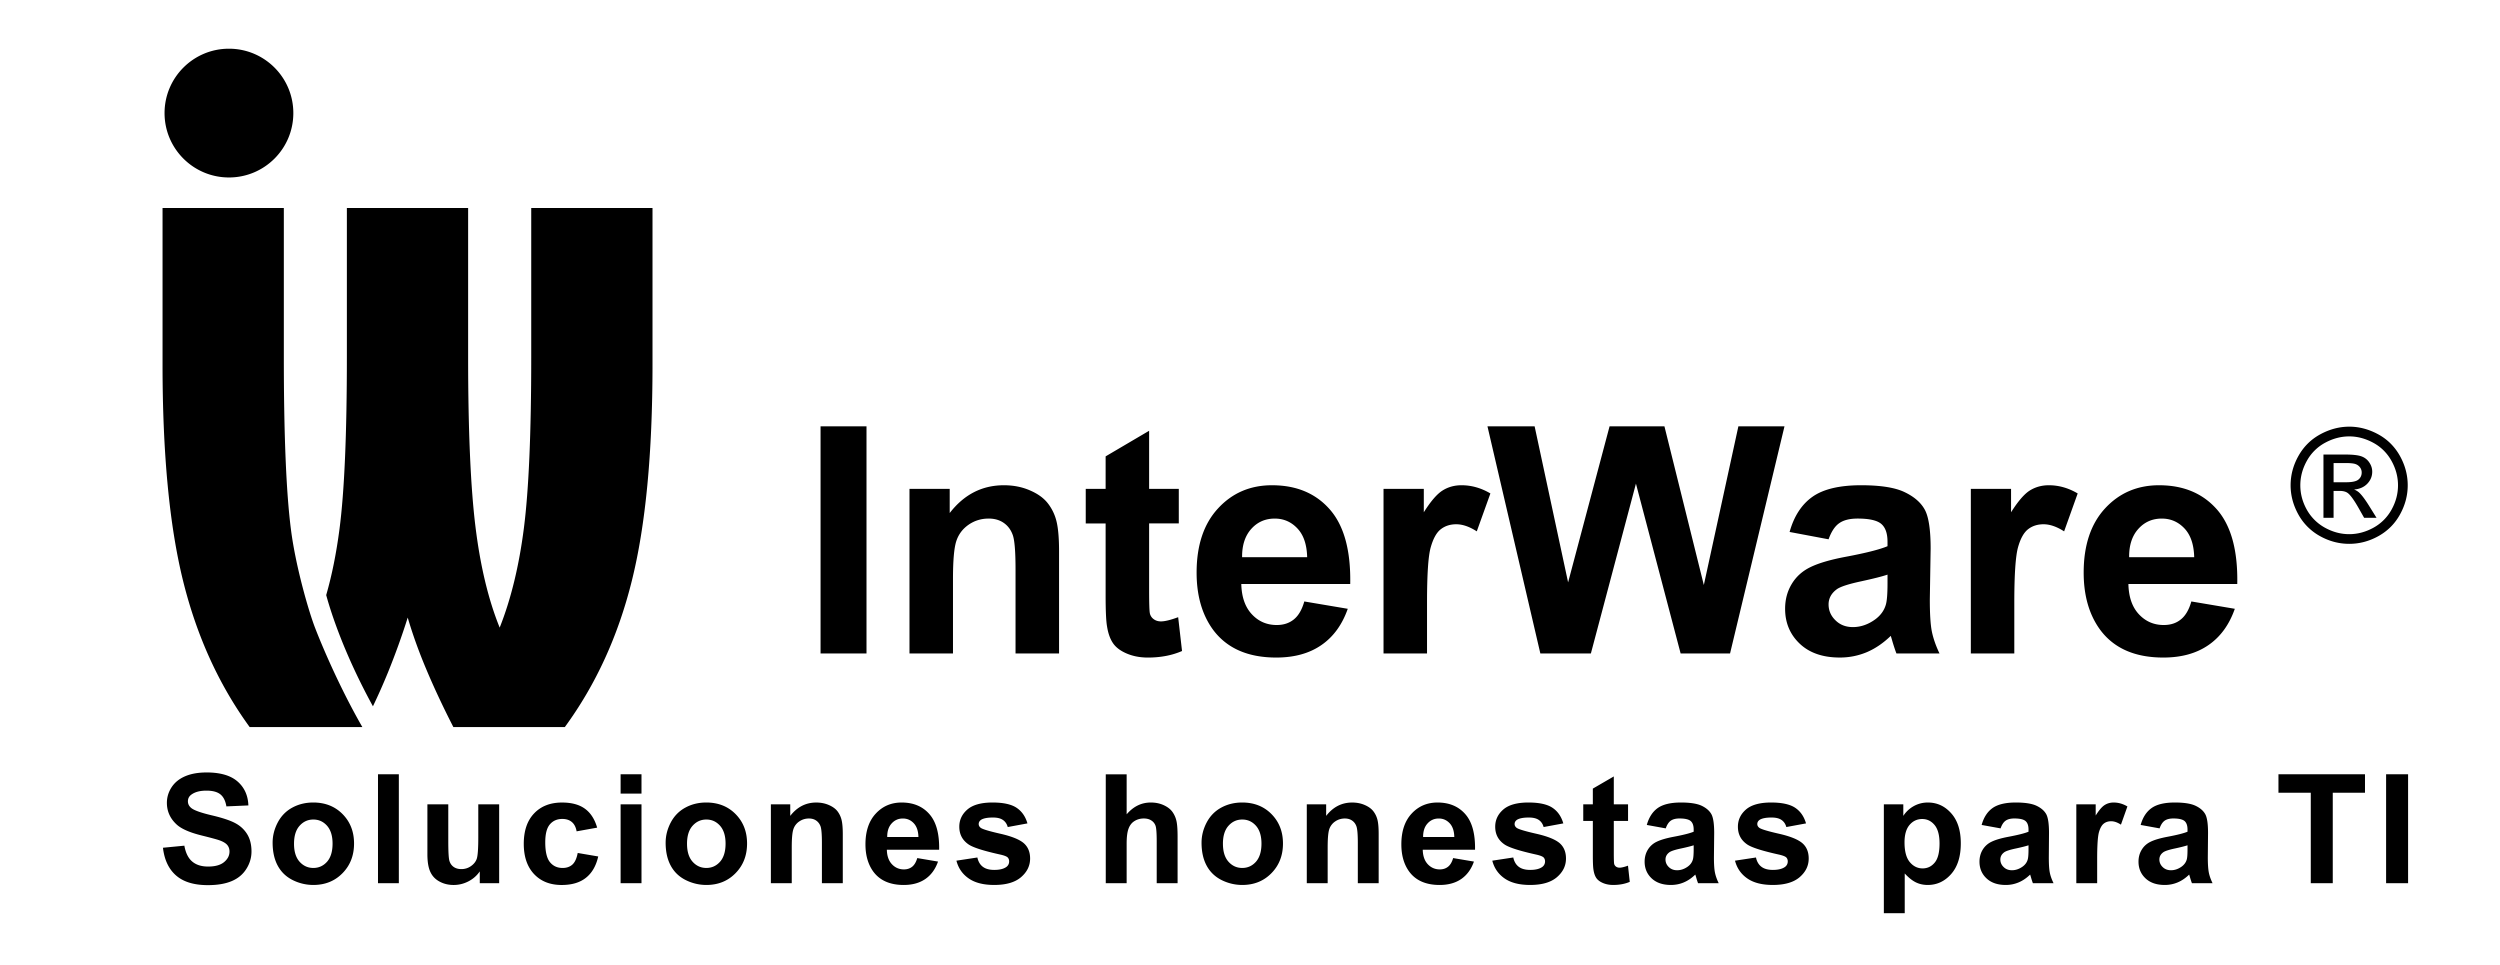 <svg xmlns="http://www.w3.org/2000/svg" viewBox="-40 0 518 200"><path d="M130.02 88.332h9.52v47.065h-9.52V88.332zM179.438 135.396h-9.018v-17.394c0-3.678-.19-6.056-.572-7.138-.383-1.08-1.008-1.92-1.868-2.517-.86-.6-1.904-.9-3.118-.9-1.55 0-2.94.423-4.185 1.286-1.226.858-2.075 1.992-2.534 3.395-.46 1.412-.684 4.03-.684 7.836v15.43h-9.013v-34.097h8.334v5.004c2.966-3.84 6.71-5.758 11.218-5.758 1.98 0 3.796.354 5.44 1.08 1.65.712 2.894 1.626 3.737 2.746a9.866 9.866 0 0 1 1.762 3.775c.33 1.42.5 3.44.5 6.074v21.18zM204.246 101.3v7.155h-6.148v13.807c0 2.806.053 4.43.17 4.895a2 2 0 0 0 .79 1.143c.408.3.903.454 1.498.454.813 0 2.004-.295 3.56-.872l.802 7.008c-2.086.908-4.438 1.356-7.073 1.356-1.615 0-3.07-.277-4.362-.825-1.297-.55-2.246-1.254-2.847-2.127-.607-.875-1.03-2.045-1.26-3.528-.19-1.052-.29-3.183-.29-6.386v-14.925h-4.12V101.3h4.12V94.56l9.012-5.305V101.3h6.148zM230.25 124.622l9.007 1.52c-1.155 3.293-2.977 5.804-5.47 7.52-2.487 1.723-5.605 2.583-9.342 2.583-5.918 0-10.297-1.945-13.144-5.823-2.245-3.11-3.364-7.038-3.364-11.77 0-5.66 1.474-10.092 4.432-13.298 2.947-3.206 6.678-4.81 11.187-4.81 5.075 0 9.07 1.68 12 5.034 2.935 3.363 4.338 8.5 4.21 15.422h-22.57c.065 2.688.79 4.774 2.175 6.262 1.38 1.49 3.1 2.24 5.17 2.24 1.402 0 2.575-.377 3.536-1.155.96-.766 1.686-2.01 2.175-3.725m.59-9.172c-.064-2.617-.736-4.603-2.026-5.965-1.28-1.36-2.847-2.036-4.686-2.036-1.963 0-3.59.71-4.874 2.147s-1.916 3.383-1.892 5.853h13.48zM255.68 135.396h-9.013v-34.098h8.346v4.845c1.438-2.287 2.735-3.79 3.89-4.512 1.15-.727 2.458-1.087 3.925-1.087 2.07 0 4.067.566 5.983 1.7l-2.822 7.855c-1.52-.984-2.94-1.47-4.255-1.47-1.267 0-2.334.35-3.218 1.042-.884.693-1.568 1.948-2.08 3.772-.508 1.824-.755 5.632-.755 11.42v10.534zM279.16 135.396L268.2 88.332h9.772l6.938 32.335 8.593-32.335h11.365l8.164 32.883 7.16-32.883h9.554l-11.28 47.064h-10.24l-9.26-35.188-9.335 35.188h-10.47zM338.88 111.743l-8.075-1.52c.92-3.287 2.51-5.724 4.768-7.31 2.252-1.577 5.6-2.37 10.05-2.37 4.032 0 7.044.477 9.018 1.432 1.987.95 3.366 2.157 4.168 3.62.808 1.472 1.22 4.16 1.22 8.074l-.17 10.532c0 2.988.134 5.204.418 6.628.29 1.423.813 2.944 1.59 4.568h-8.923c-.23-.586-.525-1.456-.866-2.608a35.444 35.444 0 0 0-.312-1.038c-1.545 1.497-3.195 2.623-4.945 3.37a14.314 14.314 0 0 1-5.617 1.12c-3.507 0-6.277-.954-8.293-2.863-2.016-1.908-3.036-4.324-3.036-7.245 0-1.927.466-3.642 1.385-5.157.925-1.52 2.21-2.67 3.877-3.475 1.656-.807 4.043-1.515 7.18-2.113 4.225-.79 7.148-1.527 8.775-2.216v-.908c0-1.733-.424-2.97-1.297-3.713-.866-.737-2.5-1.105-4.898-1.105-1.633 0-2.894.315-3.802.952-.918.638-1.643 1.75-2.215 3.343m12.213 7.32c-1.16.396-2.994.85-5.51 1.398-2.506.54-4.15 1.068-4.922 1.58-1.178.84-1.78 1.91-1.78 3.2 0 1.277.484 2.374 1.433 3.296.937.93 2.14 1.397 3.607 1.397 1.62 0 3.183-.542 4.656-1.62 1.096-.814 1.815-1.822 2.163-3.007.235-.772.353-2.252.353-4.427v-1.816zM377.363 135.396h-9.006v-34.098h8.334v4.845c1.445-2.287 2.742-3.79 3.89-4.512 1.162-.727 2.476-1.087 3.944-1.087 2.063 0 4.055.566 5.97 1.7l-2.81 7.855c-1.538-.984-2.947-1.47-4.26-1.47-1.268 0-2.34.35-3.225 1.042-.873.693-1.575 1.948-2.076 3.772-.5 1.824-.76 5.632-.76 11.42v10.534zM414.048 124.622l9.006 1.52c-1.15 3.293-2.97 5.804-5.464 7.52-2.493 1.723-5.606 2.583-9.348 2.583-5.918 0-10.303-1.945-13.138-5.823-2.246-3.11-3.366-7.038-3.366-11.77 0-5.66 1.474-10.092 4.42-13.298 2.954-3.206 6.69-4.81 11.2-4.81 5.07 0 9.065 1.68 12.006 5.034 2.93 3.363 4.332 8.5 4.197 15.422h-22.556c.06 2.688.778 4.774 2.163 6.262 1.385 1.49 3.1 2.24 5.163 2.24 1.414 0 2.587-.377 3.537-1.155.967-.766 1.692-2.01 2.18-3.725m.59-9.172c-.064-2.617-.736-4.603-2.02-5.965-1.286-1.36-2.854-2.036-4.693-2.036-1.963 0-3.584.71-4.87 2.147-1.29 1.438-1.92 3.383-1.897 5.853h13.48zM446.755 88.402c2.04 0 4.032.524 5.97 1.568 1.94 1.05 3.45 2.552 4.534 4.49 1.084 1.946 1.62 3.982 1.62 6.095 0 2.087-.53 4.102-1.597 6.036-1.06 1.928-2.564 3.426-4.485 4.498-1.927 1.067-3.937 1.594-6.042 1.594-2.098 0-4.12-.528-6.04-1.594a11.383 11.383 0 0 1-4.498-4.497c-1.067-1.932-1.603-3.948-1.603-6.035 0-2.113.536-4.15 1.627-6.094 1.09-1.938 2.61-3.44 4.55-4.49 1.937-1.043 3.924-1.568 5.963-1.568m0 2.016c-1.703 0-3.36.436-4.98 1.31a9.422 9.422 0 0 0-3.79 3.75c-.91 1.63-1.357 3.318-1.357 5.078 0 1.745.442 3.42 1.332 5.028a9.597 9.597 0 0 0 3.76 3.748c1.61.89 3.29 1.344 5.034 1.344s3.425-.454 5.04-1.344a9.483 9.483 0 0 0 3.742-3.748c.89-1.61 1.332-3.283 1.332-5.028 0-1.76-.448-3.448-1.356-5.078-.908-1.624-2.175-2.88-3.79-3.75-1.62-.874-3.275-1.31-4.967-1.31m-5.334 16.875V94.18h4.504c1.538 0 2.647.123 3.342.37.69.242 1.232.66 1.64 1.26s.618 1.245.618 1.922c0 .955-.342 1.786-1.026 2.5-.684.706-1.603 1.107-2.73 1.193.46.192.838.427 1.115.7.524.512 1.173 1.375 1.933 2.592l1.603 2.576h-2.57l-1.174-2.075c-.92-1.615-1.656-2.635-2.21-3.053-.39-.295-.955-.448-1.698-.448h-1.25v5.576h-2.097zm2.1-7.374h2.6c1.237 0 2.09-.178 2.54-.55.447-.364.683-.854.683-1.467 0-.383-.112-.734-.33-1.043a1.963 1.963 0 0 0-.908-.69c-.395-.156-1.102-.23-2.15-.23h-2.435v3.98zM70.072 43.094v30.91c0 15.73-.513 27.53-1.52 35.405-1.003 7.856-2.677 14.734-5.017 20.634-2.346-5.79-4.026-12.784-5.028-20.99-1.002-8.198-1.51-19.88-1.51-35.05v-30.91H31.872v30.91c0 15.887-.506 27.763-1.53 35.623-.65 4.992-1.563 9.546-2.754 13.674.984 3.608 3.696 12.108 9.684 23.047a128.637 128.637 0 0 0 3.106-7.002c1.515-3.74 2.888-7.53 4.102-11.382 1.05 3.592 2.38 7.267 3.984 11.037 1.592 3.766 3.425 7.648 5.47 11.644h23.1c6.412-8.765 11.045-18.867 13.886-30.325 2.853-11.454 4.28-26.383 4.28-44.785v-32.44H70.07z"/><path d="M25.265 130.044c-1.267-3.283-3.978-12.537-4.97-20.252-.995-7.72-1.484-19.648-1.484-35.79V43.095H-6.32v32.44c0 18.408 1.42 33.332 4.244 44.78 2.83 11.463 7.427 21.566 13.804 30.33h23.347c-4.928-8.605-8.553-17.328-9.808-20.6M-5.904 23.43c0 7.375 5.982 13.342 13.344 13.342 7.368 0 13.338-5.968 13.338-13.34 0-7.37-5.97-13.34-13.338-13.34-7.36 0-13.344 5.97-13.344 13.34M-6.234 175.653l4.433-.43c.264 1.488.8 2.582 1.62 3.28.82.7 1.916 1.046 3.3 1.046 1.47 0 2.577-.31 3.32-.932.742-.62 1.113-1.344 1.113-2.178 0-.533-.153-.987-.466-1.36-.318-.375-.86-.702-1.644-.977-.53-.186-1.745-.513-3.642-.987-2.44-.604-4.155-1.347-5.145-2.23-1.38-1.245-2.075-2.76-2.075-4.545 0-1.145.324-2.218.972-3.22.654-1 1.597-1.76 2.823-2.284 1.22-.524 2.705-.784 4.438-.784 2.835 0 4.963.62 6.395 1.86s2.18 2.903 2.258 4.972l-4.556.2c-.194-1.16-.613-1.992-1.255-2.5-.642-.512-1.603-.765-2.888-.765-1.326 0-2.358.27-3.106.818-.482.348-.724.813-.724 1.397 0 .536.224.99.678 1.373.572.48 1.97.984 4.185 1.51 2.215.518 3.86 1.06 4.915 1.62 1.067.56 1.892 1.323 2.493 2.293.6.973.902 2.17.902 3.596 0 1.29-.36 2.505-1.08 3.63-.718 1.133-1.732 1.97-3.046 2.518-1.31.548-2.947.825-4.904.825-2.86 0-5.05-.66-6.572-1.98-1.533-1.32-2.447-3.238-2.742-5.767M16.488 174.592c0-1.432.354-2.823 1.06-4.173.708-1.342 1.71-2.37 3.007-3.075 1.302-.71 2.753-1.064 4.35-1.064 2.476 0 4.497.803 6.083 2.41 1.58 1.608 2.37 3.636 2.37 6.088 0 2.472-.796 4.524-2.393 6.15-1.597 1.625-3.6 2.435-6.03 2.435a9.517 9.517 0 0 1-4.285-1.01c-1.36-.68-2.393-1.672-3.1-2.98s-1.062-2.9-1.062-4.78m4.433.23c0 1.623.384 2.864 1.156 3.73.772.858 1.72 1.288 2.847 1.288 1.132 0 2.075-.43 2.84-1.287.76-.866 1.144-2.116 1.144-3.76 0-1.597-.383-2.832-1.143-3.696-.766-.86-1.71-1.29-2.84-1.29-1.127 0-2.076.43-2.848 1.29-.772.864-1.155 2.104-1.155 3.725M38.32 160.434h4.32v22.563h-4.32v-22.563zM59.41 182.997v-2.446c-.595.87-1.38 1.563-2.346 2.064s-1.992.752-3.07.752c-1.097 0-2.082-.24-2.954-.725-.878-.48-1.503-1.157-1.892-2.03-.395-.865-.59-2.074-.59-3.618v-10.338h4.327v7.51c0 2.298.077 3.706.242 4.225.16.517.442.93.866 1.23.424.302.955.455 1.597.455.743 0 1.403-.203 1.986-.613.583-.404.99-.902 1.202-1.503.212-.602.324-2.076.324-4.41v-6.896h4.326v16.344H59.41zM83.734 171.486l-4.26.767c-.148-.85-.472-1.49-.98-1.922-.506-.43-1.166-.647-1.98-.647-1.078 0-1.933.37-2.575 1.12-.644.743-.962 1.986-.962 3.728 0 1.943.324 3.31.978 4.112.65.802 1.527 1.197 2.623 1.197.818 0 1.49-.23 2.015-.696.524-.466.89-1.27 1.108-2.41l4.25.724c-.442 1.95-1.29 3.42-2.546 4.415-1.244.996-2.924 1.494-5.028 1.494-2.394 0-4.298-.752-5.718-2.26s-2.134-3.602-2.134-6.266c0-2.7.713-4.8 2.14-6.3 1.426-1.503 3.354-2.258 5.788-2.258 1.992 0 3.572.43 4.745 1.285 1.18.854 2.022 2.163 2.534 3.92M88.59 160.434h4.327v3.996H88.59v-3.996zm0 6.22h4.327v16.343H88.59v-16.344zM97.922 174.592c0-1.432.354-2.823 1.06-4.173.708-1.342 1.716-2.37 3.013-3.075 1.297-.71 2.747-1.064 4.344-1.064 2.474 0 4.502.803 6.082 2.41 1.58 1.608 2.37 3.636 2.37 6.088 0 2.472-.796 4.524-2.393 6.15-1.593 1.625-3.602 2.435-6.03 2.435a9.496 9.496 0 0 1-4.28-1.01c-1.367-.68-2.4-1.672-3.106-2.98-.71-1.31-1.062-2.9-1.062-4.78m4.432.23c0 1.623.383 2.864 1.155 3.73.77.858 1.72 1.288 2.846 1.288 1.132 0 2.075-.43 2.84-1.287.76-.866 1.145-2.116 1.145-3.76 0-1.597-.382-2.832-1.143-3.696-.766-.86-1.71-1.29-2.84-1.29-1.127 0-2.076.43-2.848 1.29-.773.864-1.156 2.104-1.156 3.725M134.625 182.997H130.3v-8.34c0-1.768-.095-2.906-.278-3.427-.19-.516-.49-.92-.902-1.205-.413-.29-.92-.433-1.503-.433-.75 0-1.42.206-2.016.616a3.086 3.086 0 0 0-1.22 1.63c-.223.68-.33 1.93-.33 3.757v7.403h-4.325v-16.344h4.014v2.4c1.43-1.846 3.223-2.77 5.386-2.77.955 0 1.827.17 2.617.518.79.342 1.39.778 1.798 1.312.402.536.685 1.14.844 1.818s.242 1.644.242 2.91v10.155zM150.056 177.793l4.303.725c-.555 1.58-1.428 2.782-2.624 3.607s-2.688 1.24-4.485 1.24c-2.84 0-4.944-.927-6.312-2.784-1.073-1.49-1.615-3.364-1.615-5.634 0-2.708.707-4.83 2.128-6.36 1.416-1.538 3.207-2.305 5.37-2.305 2.435 0 4.35.803 5.754 2.41 1.41 1.605 2.08 4.07 2.016 7.375h-10.834c.03 1.29.377 2.284 1.05 3 .665.713 1.496 1.073 2.486 1.073.678 0 1.25-.19 1.715-.56.46-.368.807-.96 1.05-1.785m.24-4.368c-.03-1.252-.354-2.204-.973-2.858-.613-.65-1.362-.976-2.246-.976-.943 0-1.72.346-2.34 1.036-.62.684-.92 1.618-.908 2.8h6.467zM158.172 178.33l4.338-.66c.183.842.554 1.484 1.12 1.917.566.436 1.356.657 2.37.657 1.12 0 1.962-.206 2.528-.62a1.38 1.38 0 0 0 .566-1.154c0-.324-.1-.595-.307-.813-.212-.206-.695-.395-1.444-.572-3.495-.77-5.7-1.474-6.637-2.107-1.29-.88-1.94-2.107-1.94-3.675 0-1.42.56-2.605 1.68-3.575 1.12-.964 2.854-1.447 5.2-1.447 2.24 0 3.9.366 4.986 1.092 1.09.73 1.845 1.81 2.252 3.236l-4.08.754c-.176-.636-.506-1.126-.995-1.462-.484-.342-1.18-.51-2.08-.51-1.144 0-1.958.162-2.453.474-.324.23-.49.525-.49.878 0 .31.142.572.43.79.39.283 1.74.69 4.04 1.214 2.304.522 3.913 1.164 4.826 1.924.902.77 1.356 1.842 1.356 3.215 0 1.497-.626 2.785-1.875 3.86-1.256 1.08-3.106 1.616-5.564 1.616-2.22 0-3.983-.447-5.28-1.35-1.3-.9-2.153-2.128-2.548-3.68M193.442 160.434v8.293c1.397-1.63 3.06-2.446 4.998-2.446 1.002 0 1.898.187 2.694.555.802.37 1.41.843 1.815 1.418.4.575.677 1.21.824 1.907.153.7.224 1.783.224 3.248v9.59h-4.326v-8.635c0-1.715-.077-2.8-.242-3.266a2.13 2.13 0 0 0-.872-1.096c-.42-.276-.93-.412-1.562-.412-.72 0-1.356.177-1.92.528-.567.345-.98.875-1.24 1.577-.264.7-.394 1.742-.394 3.115v8.19h-4.326v-22.563h4.326zM208.962 174.592c0-1.432.354-2.823 1.06-4.173.708-1.342 1.716-2.37 3.007-3.075 1.3-.71 2.752-1.064 4.35-1.064 2.474 0 4.502.803 6.082 2.41 1.58 1.608 2.37 3.636 2.37 6.088 0 2.472-.796 4.524-2.393 6.15-1.598 1.625-3.602 2.435-6.03 2.435a9.536 9.536 0 0 1-4.286-1.01c-1.356-.68-2.393-1.672-3.1-2.98-.71-1.31-1.062-2.9-1.062-4.78m4.432.23c0 1.623.383 2.864 1.155 3.73.77.858 1.714 1.288 2.846 1.288s2.075-.43 2.84-1.287c.76-.866 1.144-2.116 1.144-3.76 0-1.597-.383-2.832-1.143-3.696-.766-.86-1.71-1.29-2.84-1.29s-2.076.43-2.848 1.29c-.773.864-1.156 2.104-1.156 3.725M245.66 182.997h-4.32v-8.34c0-1.768-.1-2.906-.284-3.427-.183-.516-.483-.92-.896-1.205-.418-.29-.913-.433-1.503-.433-.75 0-1.42.206-2.016.616a3.128 3.128 0 0 0-1.225 1.63c-.218.68-.324 1.93-.324 3.757v7.403h-4.325v-16.344h4.014v2.4c1.426-1.846 3.223-2.77 5.386-2.77.955 0 1.827.17 2.617.518.79.342 1.385.778 1.792 1.312.407.536.69 1.14.85 1.818s.235 1.644.235 2.91v10.155zM261.09 177.793l4.308.725c-.554 1.58-1.432 2.782-2.623 3.607-1.197.825-2.694 1.24-4.486 1.24-2.842 0-4.952-.927-6.314-2.784-1.08-1.49-1.615-3.364-1.615-5.634 0-2.708.708-4.83 2.123-6.36 1.42-1.538 3.206-2.305 5.376-2.305 2.427 0 4.343.803 5.752 2.41s2.075 4.07 2.016 7.375h-10.834c.03 1.29.377 2.284 1.043 3 .672.713 1.503 1.073 2.493 1.073.678 0 1.25-.19 1.71-.56.466-.368.814-.96 1.05-1.785m.24-4.368c-.023-1.252-.347-2.204-.966-2.858-.62-.65-1.36-.976-2.245-.976-.944 0-1.722.346-2.34 1.036-.62.684-.914 1.618-.91 2.8h6.46zM269.206 178.33l4.344-.66c.183.842.554 1.484 1.12 1.917.566.436 1.356.657 2.37.657 1.12 0 1.962-.206 2.528-.62a1.38 1.38 0 0 0 .566-1.154c0-.324-.1-.595-.306-.813-.218-.206-.696-.395-1.45-.572-3.483-.77-5.694-1.474-6.63-2.107-1.292-.88-1.94-2.107-1.94-3.675 0-1.42.56-2.605 1.68-3.575 1.114-.964 2.853-1.447 5.198-1.447 2.24 0 3.902.366 4.987 1.092 1.09.73 1.833 1.81 2.246 3.236l-4.08.754c-.17-.636-.507-1.126-.99-1.462-.49-.342-1.184-.51-2.086-.51-1.137 0-1.95.162-2.446.474-.33.23-.49.525-.49.878 0 .31.143.572.43.79.39.283 1.734.69 4.038 1.214 2.305.522 3.914 1.164 4.828 1.924.902.77 1.35 1.842 1.35 3.215 0 1.497-.625 2.785-1.874 3.86-1.255 1.08-3.106 1.616-5.558 1.616-2.228 0-3.99-.447-5.287-1.35-1.3-.9-2.15-2.128-2.55-3.68M297.332 166.653v3.448h-2.953v6.585c0 1.338.023 2.11.082 2.334.06.22.183.4.383.547.2.142.448.215.73.215.402 0 .985-.14 1.746-.416l.366 3.354c-1.002.43-2.14.642-3.42.642-.777 0-1.478-.127-2.103-.39-.625-.26-1.085-.6-1.38-1.013-.294-.42-.494-.98-.606-1.69-.094-.497-.14-1.517-.14-3.046V170.1h-1.987v-3.447h1.986V163.4l4.344-2.523v5.776h2.952zM305.142 171.64l-3.925-.71c.442-1.578 1.202-2.75 2.275-3.51 1.084-.758 2.682-1.14 4.804-1.14 1.927 0 3.365.23 4.314.685.937.454 1.603 1.037 1.992 1.742.383.702.578 1.995.578 3.87l-.053 5.048c0 1.438.07 2.496.212 3.177.14.687.394 1.41.777 2.195h-4.28a14.225 14.225 0 0 1-.412-1.28c-.077-.252-.13-.424-.16-.506-.736.72-1.525 1.26-2.368 1.616-.837.36-1.74.536-2.694.536-1.68 0-3.006-.454-3.98-1.367-.966-.908-1.455-2.066-1.455-3.46 0-.926.224-1.75.66-2.47a4.305 4.305 0 0 1 1.857-1.662c.796-.39 1.945-.725 3.442-1.014 2.016-.378 3.425-.732 4.203-1.06v-.432c0-.83-.206-1.423-.62-1.777-.405-.35-1.184-.533-2.32-.533-.767 0-1.368.156-1.805.46-.424.302-.778.832-1.043 1.592m5.788 3.506c-.56.183-1.432.407-2.635.663-1.197.255-1.986.51-2.352.753-.566.4-.85.91-.85 1.523 0 .604.225 1.13.68 1.568.453.445 1.025.663 1.726.663.777 0 1.52-.257 2.227-.77.525-.388.866-.865 1.03-1.43.113-.37.172-1.07.172-2.108v-.864zM319.495 178.33l4.344-.66c.176.842.553 1.484 1.12 1.917.565.436 1.355.657 2.37.657 1.113 0 1.956-.206 2.528-.62a1.38 1.38 0 0 0 .566-1.154c0-.324-.1-.595-.307-.813-.218-.206-.7-.395-1.45-.572-3.483-.77-5.7-1.474-6.63-2.107-1.292-.88-1.94-2.107-1.94-3.675 0-1.42.56-2.605 1.674-3.575 1.12-.964 2.86-1.447 5.205-1.447 2.24 0 3.896.366 4.987 1.092 1.09.73 1.833 1.81 2.246 3.236l-4.08.754c-.17-.636-.506-1.126-.99-1.462-.488-.342-1.178-.51-2.086-.51-1.138 0-1.95.162-2.446.474-.33.23-.495.525-.495.878 0 .31.143.572.437.79.39.283 1.733.69 4.038 1.214 2.3.522 3.908 1.164 4.822 1.924.908.77 1.356 1.842 1.356 3.215 0 1.497-.625 2.785-1.874 3.86-1.256 1.08-3.107 1.616-5.56 1.616-2.227 0-3.99-.447-5.286-1.35-1.3-.9-2.15-2.128-2.55-3.68M350.333 166.653h4.032v2.4a6.082 6.082 0 0 1 2.122-2.002 5.91 5.91 0 0 1 2.977-.768c1.898 0 3.507.743 4.827 2.23 1.327 1.49 1.987 3.564 1.987 6.222 0 2.73-.66 4.845-1.998 6.366-1.333 1.51-2.948 2.263-4.846 2.263-.908 0-1.72-.177-2.458-.536-.737-.357-1.51-.973-2.316-1.845v8.234h-4.326v-22.563zm4.285 7.892c0 1.84.36 3.195 1.084 4.073.73.878 1.62 1.315 2.664 1.315 1.008 0 1.845-.4 2.51-1.208.667-.802.997-2.122.997-3.96 0-1.716-.342-2.99-1.026-3.82-.69-.828-1.538-1.244-2.558-1.244-1.056 0-1.935.408-2.63 1.224-.695.815-1.042 2.024-1.042 3.62M374.522 171.64l-3.926-.71c.436-1.578 1.202-2.75 2.275-3.51 1.08-.758 2.683-1.14 4.805-1.14 1.927 0 3.365.23 4.31.685s1.608 1.037 1.997 1.742c.377.702.572 1.995.572 3.87l-.04 5.048c0 1.438.064 2.496.205 3.177.134.687.394 1.41.777 2.195h-4.28c-.117-.286-.253-.713-.418-1.28a9.54 9.54 0 0 0-.154-.506c-.737.72-1.527 1.26-2.375 1.616a6.745 6.745 0 0 1-2.687.536c-1.686 0-3.006-.454-3.978-1.367-.973-.908-1.456-2.066-1.456-3.46 0-.926.223-1.75.66-2.47a4.27 4.27 0 0 1 1.856-1.662c.796-.39 1.94-.725 3.442-1.014 2.016-.378 3.424-.732 4.202-1.06v-.432c0-.83-.206-1.423-.62-1.777-.412-.35-1.184-.533-2.32-.533-.773 0-1.374.156-1.804.46-.43.302-.778.832-1.044 1.592m5.788 3.506c-.56.183-1.432.407-2.635.663-1.202.255-1.986.51-2.352.753-.566.4-.85.91-.85 1.523 0 .604.225 1.13.68 1.568.447.445 1.024.663 1.72.663.778 0 1.526-.257 2.234-.77.525-.388.866-.865 1.03-1.43.113-.37.172-1.07.172-2.108v-.864zM394.533 182.997h-4.32v-16.344h4.014v2.322c.69-1.1 1.302-1.818 1.857-2.17.548-.35 1.173-.524 1.868-.524.984 0 1.934.272 2.847.817l-1.34 3.77c-.73-.472-1.402-.707-2.032-.707-.6 0-1.12.168-1.538.5-.418.334-.754.938-.996 1.81-.236.872-.36 2.7-.36 5.48v5.047zM407.465 171.64l-3.92-.71c.436-1.578 1.202-2.75 2.28-3.51 1.074-.758 2.677-1.14 4.8-1.14 1.926 0 3.364.23 4.308.685.95.454 1.61 1.037 1.998 1.742.384.702.573 1.995.573 3.87l-.047 5.048c0 1.438.077 2.496.212 3.177.136.687.395 1.41.772 2.195h-4.273c-.118-.286-.254-.713-.42-1.28a9.54 9.54 0 0 0-.152-.506c-.737.72-1.526 1.26-2.37 1.616a6.795 6.795 0 0 1-2.693.536c-1.686 0-3.012-.454-3.98-1.367-.966-.908-1.455-2.066-1.455-3.46 0-.926.224-1.75.666-2.47.436-.728 1.06-1.282 1.85-1.662.797-.39 1.94-.725 3.437-1.014 2.022-.378 3.43-.732 4.203-1.06v-.432c0-.83-.206-1.423-.613-1.777-.413-.35-1.185-.533-2.322-.533-.766 0-1.373.156-1.804.46-.43.302-.778.832-1.05 1.592m5.79 3.506c-.55.183-1.428.407-2.63.663-1.197.255-1.986.51-2.352.753-.572.4-.85.91-.85 1.523 0 .604.225 1.13.68 1.568.453.445 1.025.663 1.72.663.784 0 1.527-.257 2.234-.77.518-.388.866-.865 1.03-1.43.113-.37.166-1.07.166-2.108v-.864zM438.792 182.997V164.25h-6.696v-3.816h17.93v3.817h-6.678v18.747h-4.556zm15.608-22.563h4.556v22.563H454.4v-22.563z"/></svg>